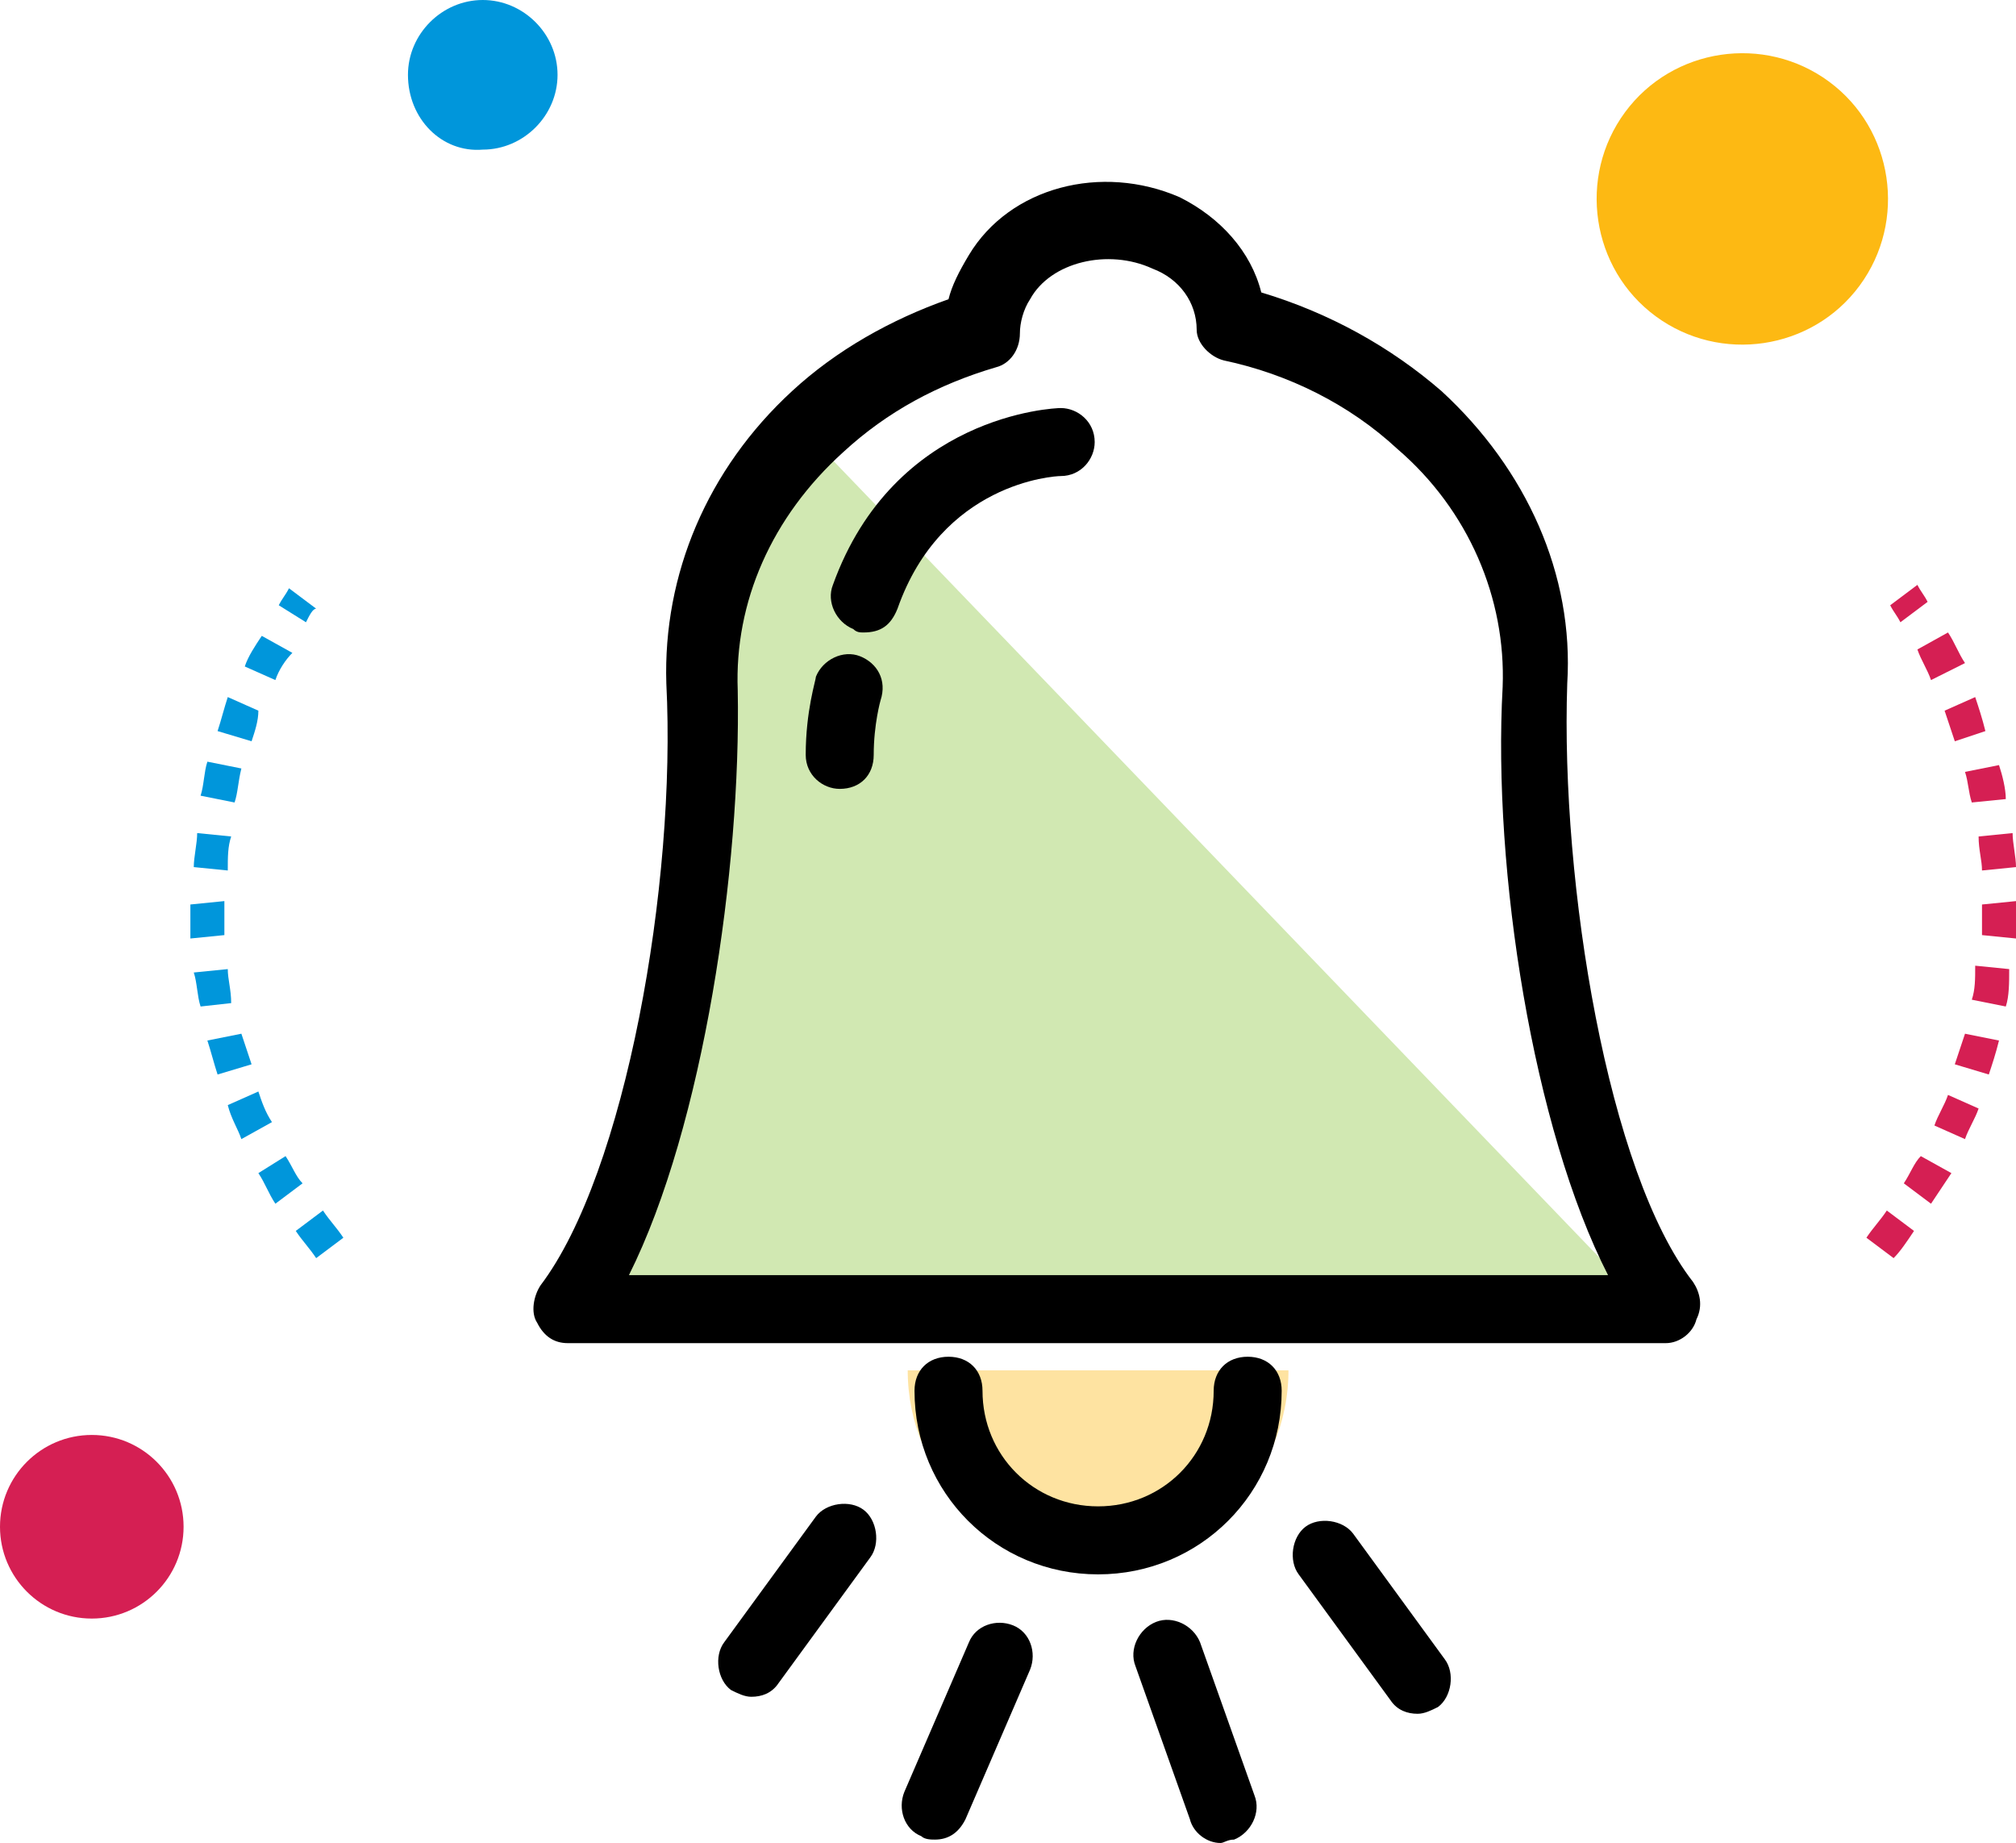<?xml version="1.0" encoding="utf-8"?>
<!-- Generator: Adobe Illustrator 22.1.0, SVG Export Plug-In . SVG Version: 6.00 Build 0)  -->
<svg version="1.1" id="Layer_1" xmlns="http://www.w3.org/2000/svg" xmlns:xlink="http://www.w3.org/1999/xlink" x="0px" y="0px"
	 viewBox="0 0 59.3 54.2" style="enable-background:new 0 0 59.3 54.2;" xml:space="preserve">
<style type="text/css">
	.st0{opacity:0.4;}
	.st1{fill:#8BC53F;}
	.st2{fill:#FDB913;}
	.st3{fill:#0096DB;}
	.st4{fill:#D51F53;}
</style>
<g>
	<g class="st0">
		<path class="st1" d="M23.5,12.5c-2.3,2.1-3.5,4.9-3.4,7.8c0.2,6.2-1.3,14.9-3.9,18.3h32.4"/>
	</g>
	<g class="st0">
		<path class="st2" d="M37.9,40.3c0,3.1-2.5,5.6-5.6,5.6s-5.6-2.5-5.6-5.6"/>
	</g>
	<g>
		<path class="st2" d="M54.7,8.4c-1.4,1.9-4.1,2.3-6,0.9c-1.9-1.4-2.3-4.1-0.9-6c1.4-1.9,4.1-2.3,6-0.9C55.7,3.8,56.1,6.5,54.7,8.4z
			"/>
	</g>
	<g>
		<path class="st3" d="M12,2.2C12,1,13,0,14.2,0c1.2,0,2.2,1,2.2,2.2c0,1.2-1,2.2-2.2,2.2C13,4.5,12,3.5,12,2.2z"/>
	</g>
	<g>
		<circle class="st4" cx="2.7" cy="44.9" r="2.7"/>
	</g>
	<g>
		<g>
			<path d="M49,39.5H16.7c-0.4,0-0.7-0.2-0.9-0.6c-0.2-0.3-0.1-0.8,0.1-1.1c2.5-3.3,4-11.8,3.7-17.7c-0.1-3.2,1.2-6.3,3.7-8.6
				c1.3-1.2,2.9-2.1,4.6-2.7C28,8.4,28.2,8,28.5,7.5c1.2-2,3.9-2.7,6.2-1.7c1.2,0.6,2.1,1.6,2.4,2.8c2,0.6,3.8,1.6,5.3,2.9
				c2.5,2.3,3.9,5.4,3.7,8.6c-0.2,5.9,1.2,14.4,3.7,17.6c0.2,0.3,0.3,0.7,0.1,1.1C49.8,39.2,49.4,39.5,49,39.5z M18.5,37.5h28.8
				c-2.2-4.3-3.4-11.9-3.1-17.3c0.1-2.6-1-5.2-3.1-7c-1.4-1.3-3.2-2.2-5.1-2.6c-0.4-0.1-0.8-0.5-0.8-0.9c0-0.8-0.5-1.5-1.3-1.8
				c-1.3-0.6-3-0.2-3.6,0.9c-0.2,0.3-0.3,0.7-0.3,1c0,0.5-0.3,0.9-0.7,1c-1.7,0.5-3.2,1.3-4.5,2.5c-2.1,1.9-3.2,4.4-3.1,7
				C21.8,25.5,20.7,33.1,18.5,37.5z"/>
		</g>
	</g>
	<g>
		<path d="M32.3,46.3c-3,0-5.4-2.4-5.4-5.4c0-0.6,0.4-1,1-1s1,0.4,1,1c0,1.9,1.5,3.4,3.4,3.4c1.9,0,3.4-1.5,3.4-3.4c0-0.6,0.4-1,1-1
			s1,0.4,1,1C37.7,43.9,35.3,46.3,32.3,46.3z"/>
	</g>
	<g>
		<path d="M25.4,18.6c-0.1,0-0.2,0-0.3-0.1c-0.5-0.2-0.8-0.8-0.6-1.3c1.8-5,6.5-5.2,6.7-5.2c0,0,0,0,0,0c0.5,0,1,0.4,1,1
			c0,0.5-0.4,1-1,1c-0.2,0-3.5,0.2-4.8,3.9C26.2,18.4,25.9,18.6,25.4,18.6z"/>
	</g>
	<g>
		<path d="M24.7,23.2c-0.5,0-1-0.4-1-1c0-1.3,0.3-2.2,0.3-2.3c0.2-0.5,0.8-0.8,1.3-0.6c0.5,0.2,0.8,0.7,0.6,1.3c0,0-0.2,0.7-0.2,1.6
			C25.7,22.8,25.3,23.2,24.7,23.2C24.7,23.2,24.7,23.2,24.7,23.2z"/>
	</g>
	<g>
		<path d="M22.1,49.9c-0.2,0-0.4-0.1-0.6-0.2c-0.4-0.3-0.5-1-0.2-1.4l2.7-3.7c0.3-0.4,1-0.5,1.4-0.2c0.4,0.3,0.5,1,0.2,1.4l-2.7,3.7
			C22.7,49.8,22.4,49.9,22.1,49.9z"/>
	</g>
	<g>
		<path d="M41.7,50.4c-0.3,0-0.6-0.1-0.8-0.4l-2.7-3.7c-0.3-0.4-0.2-1.1,0.2-1.4c0.4-0.3,1.1-0.2,1.4,0.2l2.7,3.7
			c0.3,0.4,0.2,1.1-0.2,1.4C42.1,50.3,41.9,50.4,41.7,50.4z"/>
	</g>
	<g>
		<path d="M27.5,54.1c-0.1,0-0.3,0-0.4-0.1c-0.5-0.2-0.7-0.8-0.5-1.3l1.9-4.4c0.2-0.5,0.8-0.7,1.3-0.5c0.5,0.2,0.7,0.8,0.5,1.3
			l-1.9,4.4C28.2,53.9,27.9,54.1,27.5,54.1z"/>
	</g>
	<g>
		<path d="M35.9,54.2c-0.4,0-0.8-0.3-0.9-0.7L33.4,49c-0.2-0.5,0.1-1.1,0.6-1.3c0.5-0.2,1.1,0.1,1.3,0.6l1.6,4.5
			c0.2,0.5-0.1,1.1-0.6,1.3C36.1,54.1,36,54.2,35.9,54.2z"/>
	</g>
	<g>
		<path class="st3" d="M9.3,37c-0.2-0.3-0.4-0.5-0.6-0.8l0.8-0.6c0.2,0.3,0.4,0.5,0.6,0.8L9.3,37z M8.1,35.4
			c-0.2-0.3-0.3-0.6-0.5-0.9L8.4,34c0.2,0.3,0.3,0.6,0.5,0.8L8.1,35.4z M7.1,33.5c-0.1-0.3-0.3-0.6-0.4-1l0.9-0.4
			c0.1,0.3,0.2,0.6,0.4,0.9L7.1,33.5z M6.4,31.6c-0.1-0.3-0.2-0.7-0.3-1l1-0.2c0.1,0.3,0.2,0.6,0.3,0.9L6.4,31.6z M5.9,29.6
			c-0.1-0.3-0.1-0.7-0.2-1l1-0.1c0,0.3,0.1,0.6,0.1,1L5.9,29.6z M5.6,27.6c0-0.3,0-0.6,0-1l1-0.1c0,0.4,0,0.7,0,1L5.6,27.6z
			 M6.7,25.6l-1-0.1c0-0.3,0.1-0.7,0.1-1l1,0.1C6.7,24.9,6.7,25.2,6.7,25.6z M6.9,23.6l-1-0.2c0.1-0.3,0.1-0.7,0.2-1l1,0.2
			C7,23,7,23.3,6.9,23.6z M7.4,21.8l-1-0.3c0.1-0.3,0.2-0.7,0.3-1l0.9,0.4C7.6,21.2,7.5,21.5,7.4,21.8z M8.1,20l-0.9-0.4
			c0.1-0.3,0.3-0.6,0.5-0.9l0.9,0.5C8.4,19.4,8.2,19.7,8.1,20z M9,18.3l-0.8-0.5c0.1-0.2,0.2-0.3,0.3-0.5l0.8,0.6
			C9.2,17.9,9.1,18.1,9,18.3z"/>
	</g>
	<g>
		<path class="st4" d="M55.7,37l-0.8-0.6c0.2-0.3,0.4-0.5,0.6-0.8l0.8,0.6C56.1,36.5,55.9,36.8,55.7,37z M56.8,35.4L56,34.8
			c0.2-0.3,0.3-0.6,0.5-0.8l0.9,0.5C57.2,34.8,57,35.1,56.8,35.4z M57.8,33.5l-0.9-0.4c0.1-0.3,0.3-0.6,0.4-0.9l0.9,0.4
			C58.1,32.9,57.9,33.2,57.8,33.5z M58.5,31.6l-1-0.3c0.1-0.3,0.2-0.6,0.3-0.9l1,0.2C58.7,31,58.6,31.3,58.5,31.6z M59,29.6l-1-0.2
			c0.1-0.3,0.1-0.6,0.1-1l1,0.1C59.1,28.9,59.1,29.3,59,29.6z M59.3,27.6l-1-0.1c0-0.3,0-0.6,0-0.9l1-0.1
			C59.3,26.9,59.3,27.2,59.3,27.6z M58.3,25.6c0-0.3-0.1-0.6-0.1-1l1-0.1c0,0.3,0.1,0.7,0.1,1L58.3,25.6z M58,23.6
			c-0.1-0.3-0.1-0.6-0.2-0.9l1-0.2c0.1,0.3,0.2,0.7,0.2,1L58,23.6z M57.5,21.8c-0.1-0.3-0.2-0.6-0.3-0.9l0.9-0.4
			c0.1,0.3,0.2,0.6,0.3,1L57.5,21.8z M56.8,20c-0.1-0.3-0.3-0.6-0.4-0.9l0.9-0.5c0.2,0.3,0.3,0.6,0.5,0.9L56.8,20z M55.9,18.3
			c-0.1-0.2-0.2-0.3-0.3-0.5l0.8-0.6c0.1,0.2,0.2,0.3,0.3,0.5L55.9,18.3z"/>
	</g>
</g>
</svg>
